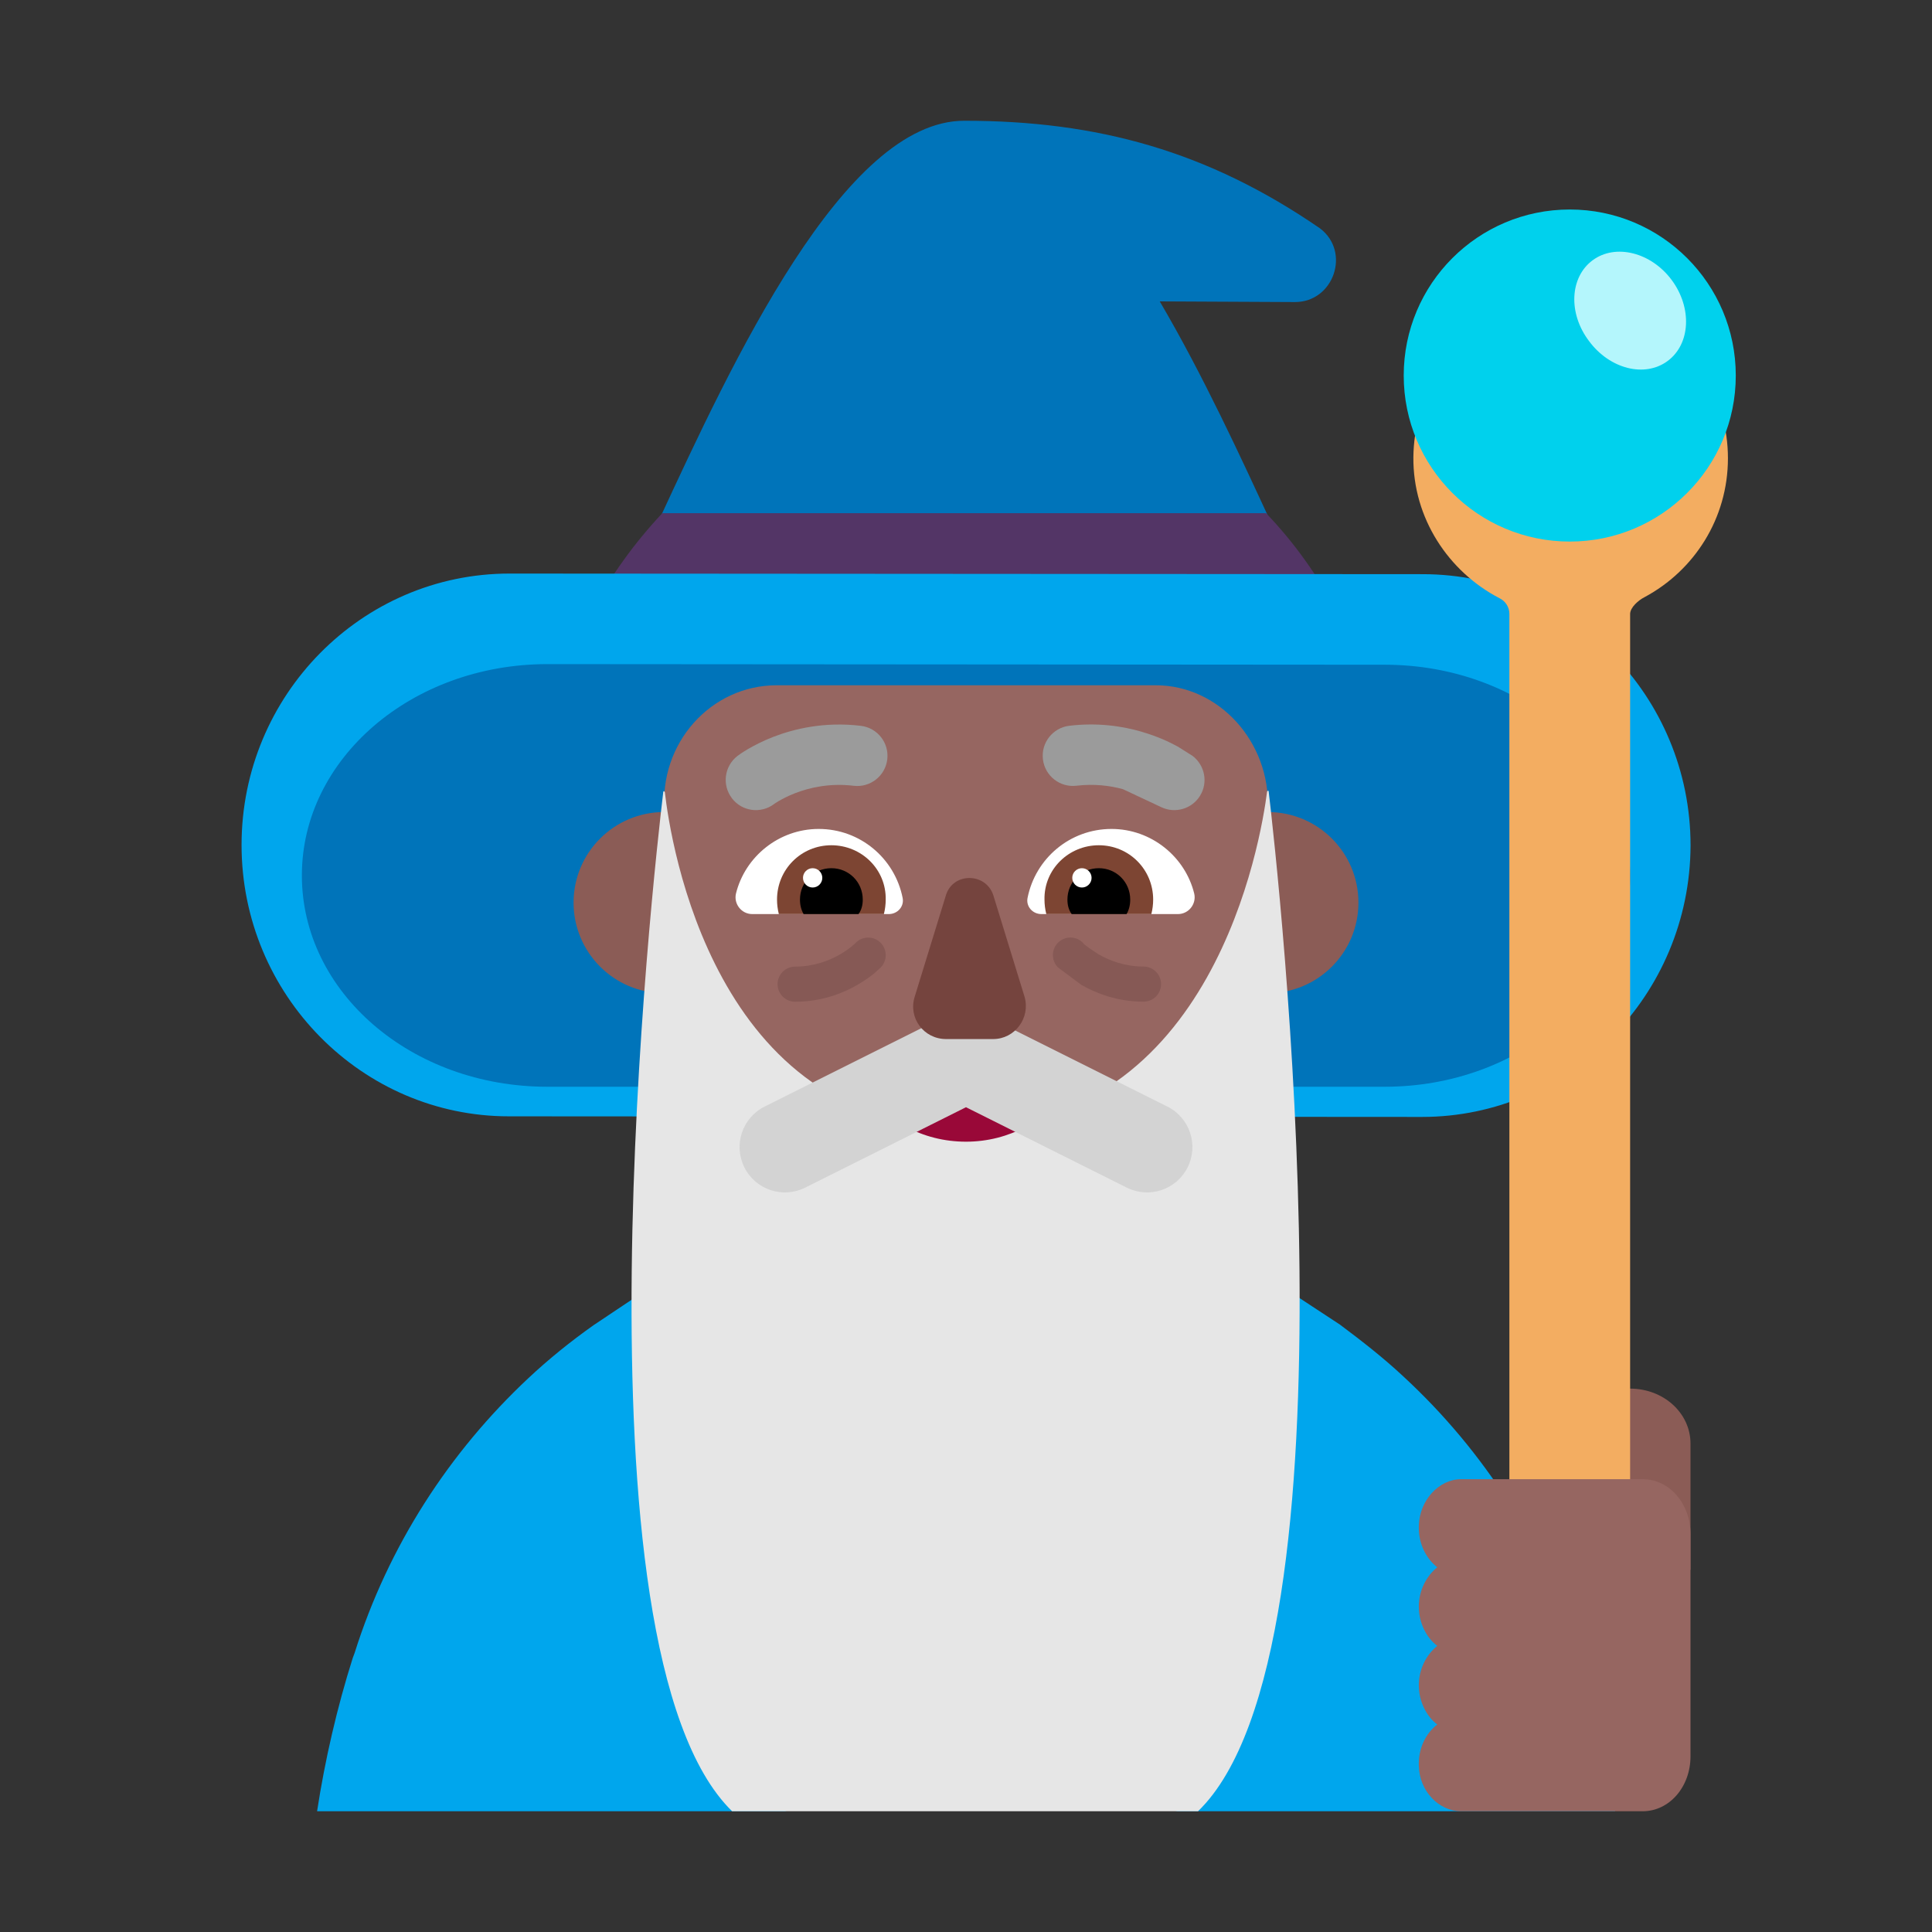 <svg fill="none" height="32" viewBox="0 0 32 32" width="32" xmlns="http://www.w3.org/2000/svg"><rect x="0" y="0" width="32" height="32" fill="#333333" stroke="none"/><path d="m10.2 10.11-.18.35h11.9l-.17-.33c-.194-.38-.423-.875-.68-1.435-.516-1.118-1.149-2.492-1.861-3.703l2.24.011c.642 0 .928-.83.415-1.22-1.864-1.283-3.692-1.783-5.894-1.783-1.99 0-3.839 3.99-5.058 6.621-.27.582-.509 1.098-.712 1.489z" fill="#0074ba"/><path d="m9.79 10.15-.19.38h12.74l-.18-.36c-.32-.62-.72-1.18-1.19-1.67h-10c-.46.49-.86 1.04-1.18 1.65z" fill="#533566"/><path d="m20.444 18.498 3.109.002c2.448 0 4.438-2.016 4.448-4.495 0-2.479-1.99-4.495-4.438-4.495l-15.124-.01c-2.448 0-4.438 2.016-4.438 4.495 0 2.479 1.99 4.495 4.428 4.495l3.132.002.44 2.008-2.171 1.45c-.381.27-.741.56-1.082.88-1.302 1.22-2.314 2.77-2.875 4.55l-.03.08c-.26.82-.461 1.69-.591 2.54h7.75l2.99-1 3.51 1h7.25c-.13-.86-.321-1.74-.581-2.58-.571-1.81-1.593-3.39-2.925-4.62-.331-.31-.691-.59-1.052-.86l-2.192-1.44z" fill="#00a6ed"/><path d="m22.935 18h-13.87c-2.251 0-4.065-1.564-4.065-3.5s1.824-3.5 4.065-3.5l13.87.01c2.251 0 4.065 1.564 4.065 3.5 0 1.926-1.824 3.49-4.065 3.49z" fill="#0074ba"/><path d="m12.5 14.95c0 .828-.672 1.5-1.5 1.5s-1.5-.672-1.5-1.5c0-.829.672-1.5 1.5-1.5s1.5.671 1.5 1.5z" fill="#8b5c56"/><path d="m22.5 14.95c0 .828-.672 1.5-1.5 1.5s-1.5-.672-1.5-1.5c0-.829.672-1.5 1.5-1.5s1.5.671 1.5 1.5z" fill="#8b5c56"/><path d="m20.989 13.49c0-.01 0-.01 0 0l.01-.11c.039-1.08-.798-2.03-1.858-2.03h-6.275c-1.099 0-1.955.97-1.858 2.09l.292 4.61c.253 1.95 1.868 3.4 3.784 3.4h.924.914c1.917 0 3.531-1.46 3.784-3.4z" fill="#966661"/><path d="m11.012 13.121c-.002-.015-.024-.021-.026-.006-.161 1.35-1.613 14.195 1.14 16.885h7.717c2.768-2.677 1.324-15.591 1.17-16.894-.002-.015-.024-.009-.026.006-.102.796-.886 5.568-5.032 5.568-4.13 0-4.849-4.737-4.943-5.559z" fill="#e6e6e6"/><path d="m16 18.12c-.554 0-1.067-.13-1.508-.35-.144-.08-.308.09-.215.23.369.55.995.91 1.723.91.718 0 1.354-.36 1.723-.91.092-.14-.072-.3-.215-.23-.441.22-.954.35-1.508.35z" fill="#990838"/><path d="m15.664 16.828c.211-.106.46-.106.671 0l3 1.5c.371.185.521.636.336 1.007s-.636.521-1.007.336l-2.664-1.332-2.664 1.332c-.371.185-.822.035-1.007-.336-.185-.371-.035-.822.336-1.007z" fill="#d3d3d3"/><path d="m12.123 13.222c.167.219.48.261.7.094l-.002.001.011-.008c.012-.008.034-.022.064-.04.06-.035.152-.084.27-.13.238-.093.574-.172.974-.124.274.033.523-.163.556-.437.033-.274-.163-.523-.437-.556-.6-.072-1.104.048-1.456.185-.176.069-.317.143-.416.201-.05.029-.089.055-.118.074-.014.01-.026.018-.035.025l-.011.008-.004.003-.002.001-.001.001c-.219.168-.261.482-.093.701z" fill="#9b9b9b"/><path d="m18.914 12.121c-.325-.095-.735-.156-1.203-.1-.274.033-.47.282-.437.556.033.274.282.47.556.437.296-.035.557-.001.769.057l.639.3c.231.108.507.025.64-.193s.079-.501-.124-.657l-.242-.153c-.142-.078-.345-.173-.598-.246z" fill="#9b9b9b"/><path d="m12.19 14.8c.15-.61.71-1.07 1.37-1.07.69 0 1.26.49 1.39 1.14.03.14-.08.27-.23.27h-2.26c-.18 0-.31-.17-.27-.34z" fill="#fff"/><path d="m19.78 14.8c-.15-.61-.71-1.07-1.37-1.07-.69 0-1.26.49-1.39 1.14-.03.14.08.27.23.27h2.26c.18 0 .31-.17.27-.34z" fill="#fff"/><path d="m12.87 14.9c0-.5.4-.9.9-.9s.91.4.9.9c0 .08-.01.16-.03.24h-1.74c-.02-.08-.03-.16-.03-.24z" fill="#7d4533"/><path d="m19.1 14.9c0-.5-.4-.9-.9-.9s-.91.4-.9.9c0 .08.01.16.03.24h1.74c.02-.08.03-.16.03-.24z" fill="#7d4533"/><path d="m13.77 14.38c.29 0 .52.23.52.52 0 .09-.02.17-.07.24h-.91c-.04-.07-.06-.15-.06-.24 0-.29.23-.52.52-.52z" fill="#000"/><path d="m18.2 14.38c-.29 0-.52.23-.52.52 0 .09.02.17.07.24h.91c.04-.07.06-.15.06-.24 0-.29-.23-.52-.52-.52z" fill="#000"/><path d="m13.62 14.54c0 .088-.072.16-.16.16-.088 0-.16-.072-.16-.16s.072-.16.16-.16c.088 0 .16.072.16.16z" fill="#fff"/><path d="m18.08 14.54c0 .088-.072.16-.16.16s-.16-.072-.16-.16.072-.16.16-.16.16.072.16.16z" fill="#fff"/><path d="m15.67 14.82-.52 1.69c-.11.35.15.7.52.7h.78c.36 0 .62-.35.52-.7l-.52-1.69c-.13-.37-.66-.37-.78 0z" fill="#75443e"/><path d="m27 23c.554 0 1 .405 1 .91v2.09h-2v-2.09c0-.504.446-.91 1-.91z" fill="#8b5c56"/><path d="m27.25 5.3c-.2-.11-.45.04-.45.27v1.62c0 .44-.36.81-.8.8-.42-.01-.77-.35-.77-.78v-1.64c0-.23-.25-.38-.45-.27-.81.44-1.36 1.29-1.37 2.27-.01 1.01.58 1.9 1.43 2.34.1.05.16.15.16.26v15.91c0 .57.47 1.04 1.04 1.04s.96-.47.96-1.04v-15.91c0-.11.14-.23.24-.28.82-.44 1.38-1.3 1.38-2.3 0-.99-.55-1.85-1.37-2.29z" fill="#f3ad61"/><path d="m23.5 25.275c.009-.424.333-.775.702-.775h3.006c.441 0 .792.403.792.91v3.68c0 .507-.351.91-.792.91h-3.006c-.369 0-.693-.331-.702-.755-.009-.289.117-.538.306-.682-.18-.134-.306-.383-.306-.651s.126-.507.306-.651c-.18-.134-.306-.383-.306-.651s.126-.507.306-.651c-.189-.145-.315-.403-.306-.682z" fill="#966661"/><path d="m26 8.97c1.519 0 2.75-1.231 2.75-2.75s-1.231-2.75-2.75-2.75-2.75 1.231-2.75 2.75 1.231 2.75 2.75 2.75z" fill="#00d1ed"/><path d="m27.69 4.64c.34.46.31 1.06-.07 1.34s-.96.13-1.3-.33c-.35-.46-.32-1.06.06-1.34s.97-.13 1.31.33z" fill="#b4f6fc"/><g fill="#764c49" opacity=".5"><path d="m17.94 15.618c-.111-.116-.295-.12-.411-.009-.116.111-.12.295-.009.412l.389.291c.241.138.593.279 1.031.279.161 0 .291-.13.291-.291s-.13-.291-.291-.291c-.312 0-.564-.1-.741-.201-.086-.055-.259-.169-.259-.189z"/><path d="m14.581 15.61c-.116-.111-.3-.107-.411.009l-.01.01c-.01.009-.026.024-.048.042-.045.036-.112.087-.201.138-.177.102-.43.201-.741.201-.161 0-.291.13-.291.291s.13.291.291.291c.438 0 .791-.14 1.031-.279.12-.069.215-.139.28-.192l.107-.097.001-.001.001-.001c.111-.116.107-.3-.009-.412z"/></g></svg>